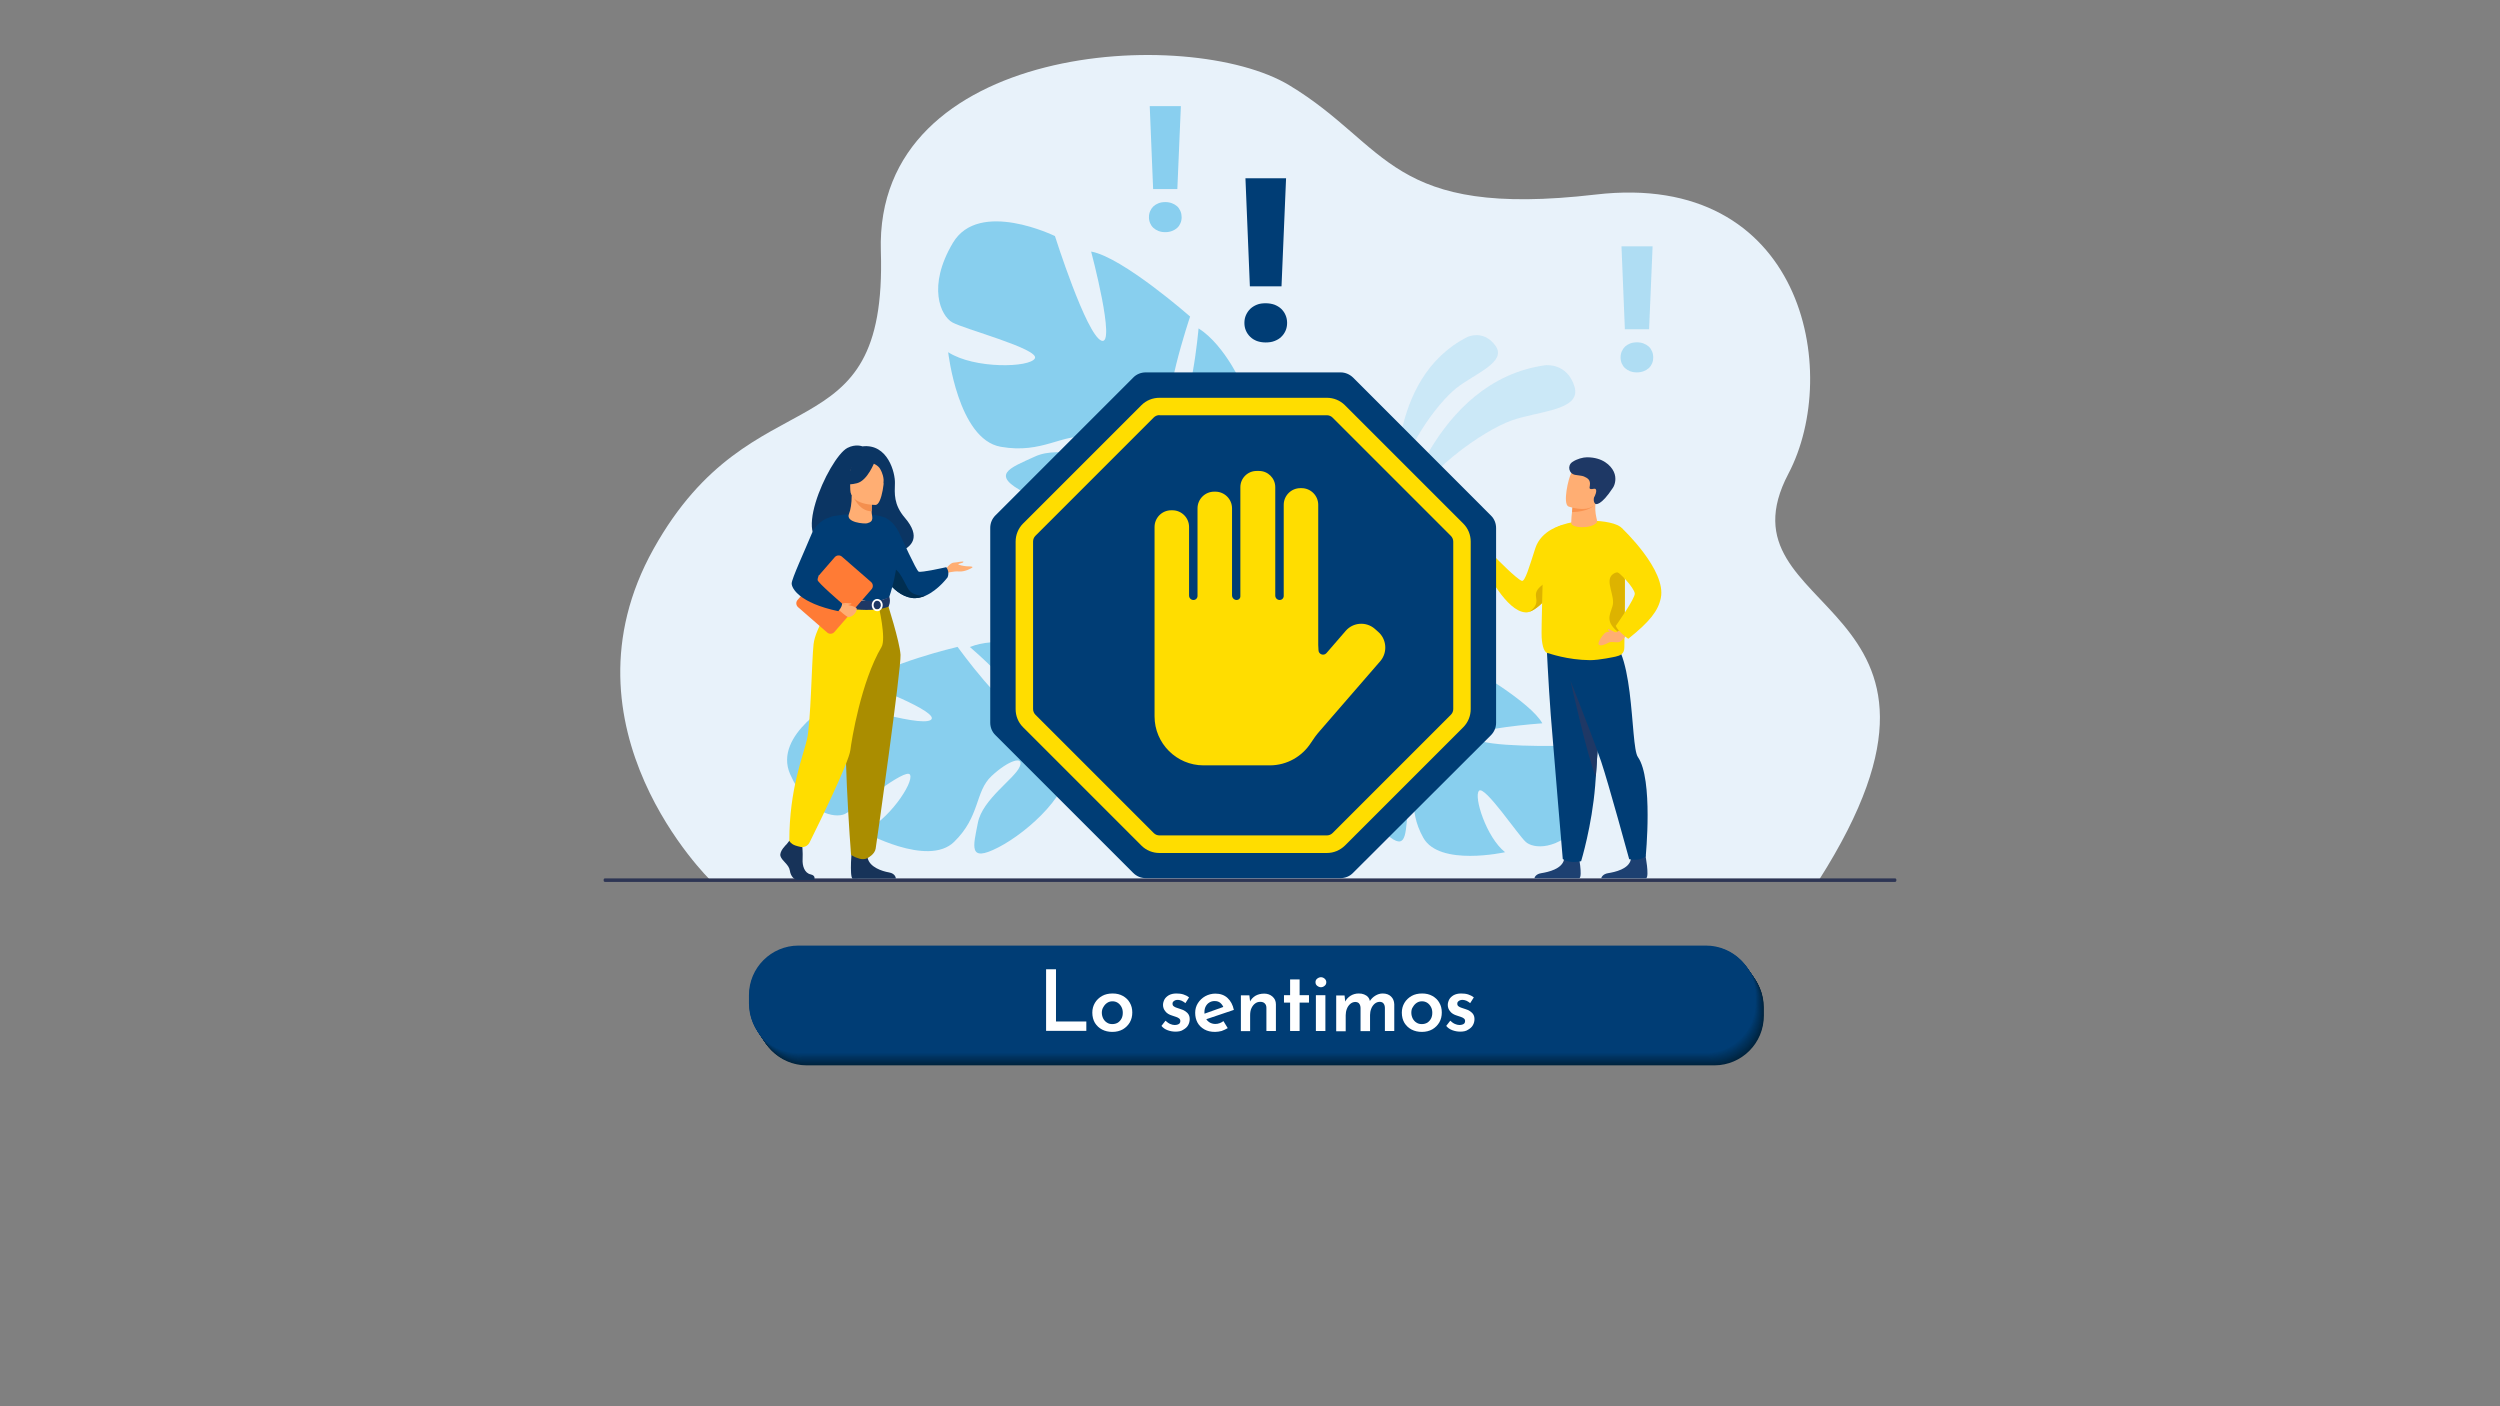 <?xml version="1.0" encoding="utf-8"?>
<!-- Generator: Adobe Illustrator 26.0.1, SVG Export Plug-In . SVG Version: 6.00 Build 0)  -->
<svg version="1.1" id="Capa_1" xmlns="http://www.w3.org/2000/svg" xmlns:xlink="http://www.w3.org/1999/xlink" x="0px" y="0px"
	 viewBox="0 0 1920 1080" style="enable-background:new 0 0 1920 1080;" xml:space="preserve">
<rect x="0" y="0" width="1920" height="1080" fill="#808080" stroke="none"/>
<style type="text/css">
	.st0{fill:#00233D;}
	.st1{fill:#002440;}
	.st2{fill:#002643;}
	.st3{fill:#002746;}
	.st4{fill:#002849;}
	.st5{fill:#002A4C;}
	.st6{fill:#002B4F;}
	.st7{fill:#002D52;}
	.st8{fill:#002E55;}
	.st9{fill:#002F58;}
	.st10{fill:#00315A;}
	.st11{fill:#00325D;}
	.st12{fill:#003360;}
	.st13{fill:#003563;}
	.st14{fill:#003666;}
	.st15{fill:#003869;}
	.st16{fill:#00396C;}
	.st17{fill:#003A6F;}
	.st18{fill:#003C72;}
	.st19{fill:#003D75;}
	.st20{fill:#FFFFFF;}
	.st21{fill:#E8F2FA;}
	.st22{opacity:0.5;}
	.st23{opacity:0.3;fill:#29ACE3;enable-background:new    ;}
	.st24{fill:#2D3554;}
	.st25{opacity:0.5;fill:#29ACE3;enable-background:new    ;}
	.st26{fill:#29ACE3;}
	.st27{opacity:0.3;}
	.st28{fill:#FFDD00;}
	.st29{fill:#DDB300;}
	.st30{fill:#1D4071;}
	.st31{fill:#1F3865;}
	.st32{fill:#FFAE73;}
	.st33{fill:#F9924F;}
	.st34{fill:#1E3865;}
	.st35{fill:#0B3563;}
	.st36{fill:#002E51;}
	.st37{fill:#173359;}
	.st38{fill:#F8CAA4;}
	.st39{fill:#AA8D00;}
	.st40{fill:#FF7B35;}
	.st41{fill:#F48F4E;}
</style>
<g>
	<g>
		<g>
			<g>
				<path class="st0" d="M1316.6,818.2H619.7c-21.1,0-38.1-17.1-38.1-38.1v-6.3c0-21.1,17.1-38.1,38.1-38.1h696.8
					c21.1,0,38.1,17.1,38.1,38.1v6.3C1354.7,801.1,1337.6,818.2,1316.6,818.2z"/>
				<path class="st1" d="M1316.2,817.7H619.4c-21.1,0-38.1-17.1-38.1-38.1v-6.3c0-21.1,17.1-38.1,38.1-38.1h696.8
					c21.1,0,38.1,17.1,38.1,38.1v6.3C1354.4,800.6,1337.3,817.7,1316.2,817.7z"/>
				<path class="st2" d="M1315.9,817.2H619.1c-21.1,0-38.1-17.1-38.1-38.1v-6.3c0-21.1,17.1-38.1,38.1-38.1h696.8
					c21.1,0,38.1,17.1,38.1,38.1v6.3C1354,800.1,1336.9,817.2,1315.9,817.2z"/>
				<path class="st3" d="M1315.5,816.7H618.7c-21.1,0-38.1-17.1-38.1-38.1v-6.3c0-21.1,17.1-38.1,38.1-38.1h696.8
					c21.1,0,38.1,17.1,38.1,38.1v6.3C1353.7,799.6,1336.6,816.7,1315.5,816.7z"/>
				<path class="st4" d="M1315.2,816.2H618.4c-21.1,0-38.1-17.1-38.1-38.1v-6.3c0-21.1,17.1-38.1,38.1-38.1h696.8
					c21.1,0,38.1,17.1,38.1,38.1v6.3C1353.3,799.1,1336.3,816.2,1315.2,816.2z"/>
				<path class="st5" d="M1314.9,815.7H618c-21.1,0-38.1-17.1-38.1-38.1v-6.3c0-21.1,17.1-38.1,38.1-38.1h696.8
					c21.1,0,38.1,17.1,38.1,38.1v6.3C1353,798.6,1335.9,815.7,1314.9,815.7z"/>
				<path class="st6" d="M1314.5,815.2H617.7c-21.1,0-38.1-17.1-38.1-38.1v-6.3c0-21.1,17.1-38.1,38.1-38.1h696.8
					c21.1,0,38.1,17.1,38.1,38.1v6.3C1352.7,798.1,1335.6,815.2,1314.5,815.2z"/>
				<path class="st7" d="M1314.2,814.7H617.4c-21.1,0-38.1-17.1-38.1-38.1v-6.3c0-21.1,17.1-38.1,38.1-38.1h696.8
					c21.1,0,38.1,17.1,38.1,38.1v6.3C1352.3,797.6,1335.2,814.7,1314.2,814.7z"/>
				<path class="st8" d="M1313.8,814.2H617c-21.1,0-38.1-17.1-38.1-38.1v-6.3c0-21.1,17.1-38.1,38.1-38.1h696.8
					c21.1,0,38.1,17.1,38.1,38.1v6.3C1352,797.1,1334.9,814.2,1313.8,814.2z"/>
				<path class="st9" d="M1313.5,813.7H616.7c-21.1,0-38.1-17.1-38.1-38.1v-6.3c0-21.1,17.1-38.1,38.1-38.1h696.8
					c21.1,0,38.1,17.1,38.1,38.1v6.3C1351.6,796.6,1334.6,813.7,1313.5,813.7z"/>
				<path class="st10" d="M1313.2,813.2H616.3c-21.1,0-38.1-17.1-38.1-38.1v-6.3c0-21.1,17.1-38.1,38.1-38.1h696.8
					c21.1,0,38.1,17.1,38.1,38.1v6.3C1351.3,796.1,1334.2,813.2,1313.2,813.2z"/>
				<path class="st11" d="M1312.8,812.7H616c-21.1,0-38.1-17.1-38.1-38.1v-6.3c0-21.1,17.1-38.1,38.1-38.1h696.8
					c21.1,0,38.1,17.1,38.1,38.1v6.3C1351,795.6,1333.9,812.7,1312.8,812.7z"/>
				<path class="st12" d="M1312.5,812.2H615.7c-21.1,0-38.1-17.1-38.1-38.1v-6.3c0-21.1,17.1-38.1,38.1-38.1h696.8
					c21.1,0,38.1,17.1,38.1,38.1v6.3C1350.6,795.1,1333.6,812.2,1312.5,812.2z"/>
				<path class="st13" d="M1312.1,811.7H615.3c-21.1,0-38.1-17.1-38.1-38.1v-6.3c0-21.1,17.1-38.1,38.1-38.1h696.8
					c21.1,0,38.1,17.1,38.1,38.1v6.3C1350.3,794.6,1333.2,811.7,1312.1,811.7z"/>
				<path class="st14" d="M1311.8,811.2H615c-21.1,0-38.1-17.1-38.1-38.1v-6.3c0-21.1,17.1-38.1,38.1-38.1h696.8
					c21.1,0,38.1,17.1,38.1,38.1v6.3C1349.9,794.1,1332.9,811.2,1311.8,811.2z"/>
				<path class="st15" d="M1311.5,810.7H614.6c-21.1,0-38.1-17.1-38.1-38.1v-6.3c0-21.1,17.1-38.1,38.1-38.1h696.8
					c21.1,0,38.1,17.1,38.1,38.1v6.3C1349.6,793.6,1332.5,810.7,1311.5,810.7z"/>
				<path class="st16" d="M1311.1,810.2H614.3c-21.1,0-38.1-17.1-38.1-38.1v-6.3c0-21.1,17.1-38.1,38.1-38.1h696.8
					c21.1,0,38.1,17.1,38.1,38.1v6.3C1349.3,793.1,1332.2,810.2,1311.1,810.2z"/>
				<path class="st17" d="M1310.8,809.7H614c-21.1,0-38.1-17.1-38.1-38.1v-6.3c0-21.1,17.1-38.1,38.1-38.1h696.8
					c21.1,0,38.1,17.1,38.1,38.1v6.3C1348.9,792.6,1331.9,809.7,1310.8,809.7z"/>
				<path class="st18" d="M1310.4,809.2H613.6c-21.1,0-38.1-17.1-38.1-38.1v-6.3c0-21.1,17.1-38.1,38.1-38.1h696.8
					c21.1,0,38.1,17.1,38.1,38.1v6.3C1348.6,792.1,1331.5,809.2,1310.4,809.2z"/>
				<path class="st19" d="M1310.1,808.7H613.3c-21.1,0-38.1-17.1-38.1-38.1v-6.3c0-21.1,17.1-38.1,38.1-38.1h696.8
					c21.1,0,38.1,17.1,38.1,38.1v6.3C1348.2,791.6,1331.2,808.7,1310.1,808.7z"/>
			</g>
			<g>
				<g>
					<path class="st20" d="M803.5,744.4h7.5v40.1h23.3v7.2h-30.9v-47.3H803.5z"/>
					<path class="st20" d="M838.9,777.7c0-2.8,0.7-5.3,2-7.5s3.2-4,5.5-5.3s5-1.9,8.1-1.9c3,0,5.6,0.6,7.9,1.9
						c2.3,1.3,4.1,3,5.3,5.2c1.3,2.2,1.9,4.7,1.9,7.5s-0.6,5.3-1.9,7.6c-1.3,2.2-3.1,4-5.3,5.3c-2.3,1.3-5,2-8.1,2
						c-2.9,0-5.6-0.6-7.9-1.8c-2.3-1.2-4.1-2.9-5.5-5.1C839.6,783.4,838.9,780.7,838.9,777.7z M846.2,777.8c0,1.6,0.4,3.1,1.1,4.5
						c0.7,1.3,1.7,2.4,2.9,3.1c1.2,0.8,2.5,1.1,4.1,1.1s3-0.4,4.2-1.1c1.2-0.8,2.1-1.8,2.8-3.1s1-2.8,1-4.5c0-1.6-0.3-3.1-1-4.4
						c-0.7-1.3-1.6-2.4-2.8-3.2s-2.6-1.2-4.1-1.2c-1.6,0-2.9,0.4-4.1,1.2s-2.1,1.8-2.9,3.2C846.6,774.6,846.2,776.1,846.2,777.8z"/>
					<path class="st20" d="M902.7,792.3c-2.1,0-4.1-0.4-6-1.1c-1.9-0.7-3.5-1.8-4.7-3.3l3.1-4c1.2,1.1,2.4,2,3.6,2.5
						c1.2,0.5,2.3,0.8,3.4,0.8c0.8,0,1.6-0.1,2.2-0.3c0.7-0.2,1.2-0.5,1.6-0.9c0.4-0.5,0.6-1.1,0.6-1.8c0-0.9-0.3-1.5-0.9-2
						c-0.6-0.5-1.4-0.9-2.3-1.2c-1-0.3-2-0.6-3-1c-2.4-0.7-4.2-1.8-5.3-3.3c-1.2-1.4-1.8-3.1-1.8-4.9c0-1.4,0.4-2.8,1.1-4.2
						c0.7-1.3,1.9-2.4,3.4-3.3c1.5-0.8,3.4-1.3,5.7-1.3c2,0,3.8,0.2,5.4,0.7c1.6,0.5,3,1.2,4.4,2.3l-2.8,4.4
						c-0.8-0.7-1.8-1.3-2.8-1.8c-1-0.4-2-0.7-2.9-0.7c-0.8,0-1.5,0.1-2.1,0.3c-0.6,0.3-1.1,0.6-1.5,1s-0.6,0.9-0.6,1.5
						c0,0.9,0.2,1.6,0.9,2.1c0.6,0.5,1.4,0.9,2.4,1.2s2,0.6,3,1c1.3,0.4,2.5,0.9,3.5,1.6c1,0.7,1.9,1.5,2.5,2.5s0.9,2.2,0.9,3.6
						c0,1.6-0.4,3.2-1.2,4.6c-0.8,1.5-2.1,2.6-3.7,3.5C907.3,791.9,905.2,792.3,902.7,792.3z"/>
					<path class="st20" d="M933.2,792.5c-3.2,0-5.9-0.6-8.2-1.9c-2.3-1.3-4.1-3-5.3-5.2s-1.8-4.7-1.8-7.6c0-2.7,0.7-5.2,2.1-7.4
						c1.4-2.2,3.3-4,5.6-5.3c2.4-1.3,5-2,7.8-2c3.8,0,6.9,1.1,9.3,3.3c2.4,2.2,4.1,5.3,4.9,9.2l-22.2,7.5l-1.7-4.1l17.3-6.2
						l-1.4,0.8c-0.5-1.3-1.3-2.4-2.3-3.3c-1.1-1-2.6-1.5-4.5-1.5c-1.5,0-2.9,0.4-4,1.1c-1.2,0.7-2.1,1.7-2.8,3s-1,2.8-1,4.5
						c0,1.9,0.4,3.5,1.1,4.8c0.7,1.3,1.7,2.3,3,3.1c1.3,0.7,2.7,1.1,4.3,1.1c1.1,0,2.2-0.2,3.3-0.6c1-0.4,2-0.9,2.9-1.6l3.3,5.4
						c-1.5,0.9-3.1,1.6-4.7,2.2C936.5,792.2,934.8,792.5,933.2,792.5z"/>
					<path class="st20" d="M959.5,764.3l0.7,5.9l-0.3-0.8c0.9-1.9,2.3-3.4,4.2-4.6c1.9-1.1,4.2-1.7,6.8-1.7s4.7,0.8,6.4,2.3
						s2.6,3.5,2.6,5.9v20.5h-7.3V774c0-1.4-0.4-2.5-1.2-3.3c-0.7-0.8-1.9-1.3-3.5-1.3c-1.5,0-2.8,0.4-4,1.3
						c-1.2,0.9-2.1,2.1-2.8,3.6s-1,3.3-1,5.4v12.2H953v-27.5h6.5V764.3z"/>
					<path class="st20" d="M990.8,752.2h7.3v12.1h7.2v5.7h-7.2v21.8h-7.3V770h-4.7v-5.7h4.7V752.2z"/>
					<path class="st20" d="M1010.3,754.3c0-1.1,0.4-2,1.3-2.7c0.9-0.7,1.9-1.1,2.9-1.1s2,0.4,2.8,1.1c0.8,0.7,1.3,1.6,1.3,2.7
						c0,1.2-0.4,2.1-1.3,2.8c-0.8,0.7-1.8,1.1-2.8,1.1s-2-0.4-2.9-1.1C1010.7,756.4,1010.3,755.5,1010.3,754.3z M1010.6,764.3h7.3
						v27.5h-7.3V764.3z"/>
					<path class="st20" d="M1032.6,764.3l0.6,5.6l-0.2-0.5c1-2,2.5-3.6,4.3-4.7c1.8-1.1,3.9-1.7,6.2-1.7c1.6,0,2.9,0.2,4.1,0.7
						s2.2,1.1,3,2s1.3,2,1.5,3.3l-0.3,0.2c1.1-1.9,2.6-3.4,4.4-4.5s3.7-1.7,5.7-1.7c2.7,0,4.9,0.8,6.4,2.3c1.6,1.5,2.4,3.5,2.5,6
						v20.5h-7.2v-17.6c0-1.3-0.3-2.5-0.9-3.3c-0.5-0.9-1.5-1.4-2.9-1.5c-1.6,0-2.9,0.5-4.1,1.5c-1.1,1-2,2.2-2.6,3.8
						c-0.6,1.5-0.9,3.2-0.9,4.8v12.4h-7.3v-17.6c0-1.3-0.3-2.5-0.9-3.3c-0.5-0.9-1.5-1.4-3-1.5c-1.5,0-2.8,0.5-4,1.5
						c-1.1,1-2,2.2-2.6,3.8c-0.6,1.5-0.9,3.2-0.9,4.9V792h-7.3v-27.5h6.4L1032.6,764.3L1032.6,764.3z"/>
					<path class="st20" d="M1076.6,777.7c0-2.8,0.7-5.3,2-7.5s3.2-4,5.5-5.3s5-1.9,8.1-1.9c3,0,5.6,0.6,7.9,1.9
						c2.3,1.3,4.1,3,5.3,5.2c1.3,2.2,1.9,4.7,1.9,7.5s-0.6,5.3-1.9,7.6c-1.3,2.2-3.1,4-5.3,5.3c-2.3,1.3-5,2-8.1,2
						c-2.9,0-5.6-0.6-7.9-1.8s-4.1-2.9-5.5-5.1C1077.3,783.4,1076.6,780.7,1076.6,777.7z M1083.9,777.8c0,1.6,0.4,3.1,1.1,4.5
						c0.7,1.3,1.7,2.4,2.9,3.1c1.2,0.8,2.5,1.1,4.1,1.1s3-0.4,4.2-1.1c1.2-0.8,2.1-1.8,2.8-3.1c0.7-1.3,1-2.8,1-4.5
						c0-1.6-0.3-3.1-1-4.4c-0.7-1.3-1.6-2.4-2.8-3.2c-1.2-0.8-2.6-1.2-4.1-1.2c-1.6,0-2.9,0.4-4.1,1.2s-2.1,1.8-2.9,3.2
						C1084.2,774.6,1083.9,776.1,1083.9,777.8z"/>
					<path class="st20" d="M1121.4,792.3c-2.1,0-4.1-0.4-6-1.1c-1.9-0.7-3.5-1.8-4.7-3.3l3.1-4c1.2,1.1,2.4,2,3.6,2.5
						s2.3,0.8,3.4,0.8c0.8,0,1.6-0.1,2.2-0.3c0.7-0.2,1.2-0.5,1.6-0.9c0.4-0.5,0.6-1.1,0.6-1.8c0-0.9-0.3-1.5-0.9-2
						s-1.4-0.9-2.3-1.2c-1-0.3-2-0.6-3-1c-2.4-0.7-4.2-1.8-5.3-3.3c-1.2-1.4-1.8-3.1-1.8-4.9c0-1.4,0.4-2.8,1.1-4.2
						c0.7-1.3,1.9-2.4,3.4-3.3c1.5-0.8,3.4-1.3,5.7-1.3c2,0,3.8,0.2,5.4,0.7s3,1.2,4.4,2.3l-2.8,4.4c-0.8-0.7-1.8-1.3-2.8-1.8
						c-1-0.4-2-0.7-2.9-0.7c-0.8,0-1.5,0.1-2.1,0.3c-0.6,0.3-1.1,0.6-1.5,1s-0.6,0.9-0.6,1.5c0,0.9,0.2,1.6,0.9,2.1
						c0.6,0.5,1.4,0.9,2.4,1.2s2,0.6,3,1c1.3,0.4,2.5,0.9,3.5,1.6c1,0.7,1.9,1.5,2.5,2.5s0.9,2.2,0.9,3.6c0,1.6-0.4,3.2-1.2,4.6
						c-0.8,1.5-2.1,2.6-3.7,3.5C1126,791.9,1123.9,792.3,1121.4,792.3z"/>
				</g>
			</g>
		</g>
		<g>
			<path class="st21" d="M545.7,676.1c0,0-120.5-117-43.8-254.5S681.5,353.2,676.5,193S913.3,19.1,990.2,65.5s76.5,102.4,235.4,83.9
				s189.2,135.8,147.9,214.4c-58.6,111.5,162.8,93.1,23.3,312.3H545.7z"/>
			<g class="st22">
				<g>
					<path class="st23" d="M1074.8,400.9c0,0,25.6-108.5,112-120.4c0,0,16.8-2.1,22.4,16.4s-27.8,18.6-48.5,26.1
						C1140.1,330.4,1091.9,362,1074.8,400.9z"/>
					<path class="st23" d="M1072.9,380.6c0,0-9-89.9,54.1-121.8c0,0,12.3-6,21.5,6.7s-16.4,21.6-30.3,32.8
						C1104.3,309.4,1075.7,346.3,1072.9,380.6z"/>
				</g>
			</g>
			<path class="st24" d="M1455.4,677.3H464.6c-0.6,0-1-0.5-1-1v-0.7c0-0.6,0.5-1,1-1h990.8c0.6,0,1,0.5,1,1v0.7
				C1456.4,676.8,1456,677.3,1455.4,677.3z"/>
			<path class="st25" d="M606.8,594.5c-13.3-30.4,35-56.5,35-56.5s63.7,20.6,72.9,15c9.2-5.7-51.1-28.3-51.1-28.3
				c14.9-14.5,71.8-27.9,71.8-27.9s38.4,53,45.9,45.3s-36.4-45.2-36.4-45.2c19.4-7.9,48.6-1.4,48.6-1.4c42,15,20.7,68.2,20.7,68.2
				s13.7,18.1,40.9,29.6l0,0c0,0,5.5,1.8,13.1,6.1l-4.2,3.4c-1.3-0.9-2.5-1.7-3.8-2.4l0,0c0,0,0,0-0.1,0c-0.8-0.4-2-1-3.4-1.7l0,0
				l0,0c-3.3-1.5-5.7-2.7-7.4-3.6l0,0c-10.3-4.8-24.3-10.7-29.8-9.9c0,0-0.1-1-0.7-2.7c0.2,0.9,0.4,1.7,0.7,2.7
				c5.3,21.4-29,53.3-52.6,65.5S747.5,650,751,632c3.4-18.1,28.3-34,32.1-43.1s-9-4.8-21.7,7.2c-12.7,11.9-8.5,30.9-28.7,50.5
				c-20.2,19.7-69.8-8-69.8-8c18.8-7.5,39.2-37.5,36-43.6c-3.1-6-42.7,26.7-50.2,30.2C641.1,628.6,620.2,624.9,606.8,594.5z"/>
			<path class="st25" d="M1215.8,631c19.5-23-15.8-58.2-15.8-58.2s-60.7,1.4-67.2-5.9c-6.5-7.3,51.7-11.4,51.7-11.4
				c-9.1-16.5-55.2-42.8-55.2-42.8s-47.1,36.1-51.6,27.5c-4.5-8.7,43.3-29.9,43.3-29.9c-14.8-11.9-41.8-13.8-41.8-13.8
				c-40.4,2.1-35.6,53.9-35.6,53.9s-16.6,12.2-43.2,15.1l0,0c0,0-5.2,0.1-13,1.9l2.8,4.1c1.3-0.4,2.6-0.8,3.9-1.1l0,0c0,0,0,0,0.1,0
				c0.8-0.2,2-0.4,3.4-0.6l0,0l0,0c3.3-0.4,5.7-0.8,7.3-1.2l0,0c10.2-1.5,23.9-3,28.5-0.9c0,0,0.3-0.9,1.3-2.2
				c-0.4,0.7-0.8,1.4-1.3,2.2c-10.1,17.3,11.4,53.9,28.8,70.6c17.4,16.7,17,4.4,18.7-12.2c1.7-16.6-15.8-36.9-16.7-45.8
				c-1-8.9,9-1.8,17,11.8c7.9,13.6-0.6,29,11.9,51.3c12.4,22.3,62.8,11.1,62.8,11.1c-14.4-11.4-24.3-42.8-20-47.2
				s30.2,34.3,35.8,39.2C1177.2,651.8,1196.4,654,1215.8,631z"/>
			<path class="st25" d="M731.9,186.4c20.1-33.6,78.3-5.1,78.3-5.1s23.9,75.4,35.6,80.3c11.7,4.9-7.8-68.4-7.8-68.4
				c24.1,4.3,76,49.9,76,49.9s-24.6,73.3-12,75.1c12.6,1.9,18.5-66,18.5-66c20.8,13.2,34.6,45.7,34.6,45.7
				c14.4,50.7-51.4,66.6-51.4,66.6s-8,25.6-0.3,59.6l0,0c0,0,2.1,6.5,3.1,16.8l-6.2-1.7c0-1.8-0.1-3.6-0.3-5.3l0,0c0,0,0,0,0-0.1
				c-0.2-1.1-0.4-2.6-0.7-4.5l0,0l0,0c-0.9-4.2-1.4-7.3-1.6-9.5l0,0c-2.4-13.2-6.4-30.7-10.9-35.4c0,0,1-0.8,2.1-2.5
				c-0.7,0.8-1.4,1.6-2.1,2.5c-17,19.8-71.1,8.7-99-5.6c-27.9-14.3-12.7-19.1,7.1-28.2c19.7-9.1,52.1,3.8,63.4,1.3
				c11.3-2.5-1.6-11.9-21.7-15.9c-20.1-4-35.5,13-68.2,7.1s-40.2-72.6-40.2-72.6c20.1,13,62.9,11.9,66.6,4.7
				c3.6-7.2-55-22.7-63.4-27.6C722.6,242.7,711.8,220.1,731.9,186.4z"/>
			<g>
				<g>
					<g>
						<path class="st19" d="M955.7,248c0-2.2,0.4-4.2,1.2-6s1.9-3.4,3.3-4.8c1.4-1.3,3.1-2.4,5.1-3.2s4.2-1.1,6.7-1.1
							s4.8,0.4,6.8,1.1c2,0.8,3.7,1.8,5.2,3.2c1.4,1.4,2.5,2.9,3.3,4.8c0.8,1.8,1.2,3.9,1.2,6c0,2.2-0.4,4.2-1.2,6s-1.9,3.4-3.3,4.7
							c-1.4,1.4-3.1,2.4-5.2,3.2c-2,0.8-4.3,1.1-6.8,1.1s-4.7-0.4-6.7-1.1c-2-0.8-3.7-1.8-5.1-3.2c-1.4-1.3-2.5-2.9-3.3-4.7
							C956.1,252.2,955.7,250.2,955.7,248z M984.2,219.9h-24.3l-3.4-83h31.2L984.2,219.9z"/>
					</g>
				</g>
			</g>
			<g class="st22">
				<g>
					<g>
						<path class="st26" d="M882.4,166.8c0-1.7,0.3-3.2,0.9-4.6c0.6-1.4,1.4-2.6,2.5-3.7c1.1-1,2.4-1.8,3.9-2.4
							c1.5-0.6,3.3-0.9,5.2-0.9s3.7,0.3,5.2,0.9c1.6,0.6,2.9,1.4,4,2.4s1.9,2.3,2.5,3.7s0.9,3,0.9,4.6c0,1.7-0.3,3.2-0.9,4.6
							c-0.6,1.4-1.4,2.6-2.5,3.6s-2.4,1.8-4,2.4c-1.6,0.6-3.3,0.9-5.2,0.9s-3.6-0.3-5.2-0.9c-1.5-0.6-2.8-1.4-3.9-2.4
							c-1.1-1-1.9-2.2-2.5-3.6C882.7,170,882.4,168.5,882.4,166.8z M904.2,145.2h-18.6L883,81.5h23.9L904.2,145.2z"/>
					</g>
				</g>
			</g>
			<g class="st27">
				<g>
					<path class="st26" d="M1244.6,274.5c0-1.7,0.3-3.2,0.9-4.6s1.4-2.6,2.5-3.7c1.1-1,2.4-1.8,3.9-2.4s3.3-0.9,5.2-0.9
						c1.9,0,3.7,0.3,5.2,0.9c1.6,0.6,2.9,1.4,4,2.4s1.9,2.3,2.5,3.7c0.6,1.4,0.9,3,0.9,4.6s-0.3,3.2-0.9,4.6s-1.4,2.6-2.5,3.6
						s-2.4,1.8-4,2.4s-3.3,0.9-5.2,0.9c-1.9,0-3.6-0.3-5.2-0.9c-1.5-0.6-2.8-1.4-3.9-2.4s-1.9-2.2-2.5-3.6
						S1244.6,276.2,1244.6,274.5z M1266.5,252.9h-18.6l-2.6-63.7h23.9L1266.5,252.9z"/>
				</g>
			</g>
			<g>
				<g>
					<path class="st28" d="M1203.6,436.7c-3.9,7.2-8.8,14.5-13.7,20.5l0,0c-5.2,6.2-10.5,11-15,12.6l0,0c-0.2,0.1-0.5,0.2-0.7,0.2
						l0,0l0,0c-0.9,0.3-1.8,0.4-2.6,0.3c-14.8-0.7-30.3-32.4-30.3-32.4s0.4-3.8,3.3-6.4c2.5-2.3,4.4-2.9,4.4-2.9
						s15.9,16.3,19.8,17.5c2.4,0.7,5.7-10.7,10.3-25c4.6-14.3,20.8-17.9,20.8-17.9S1216.1,413.6,1203.6,436.7z"/>
					<path class="st29" d="M1189.9,457.1L1189.9,457.1c-5.2,6.2-10.5,11-15,12.6l0,0l-0.7,0.2l0,0l0,0c0.2-0.1,5-2.6,5.7-7.2
						c0.8-4.7-4.2-8.6,8.4-15.9C1195.5,442.5,1189.9,457.1,1189.9,457.1z"/>
					<path class="st30" d="M1178.4,674.5h34.6c2.5-1.7-0.7-18.1-0.7-18.1s-9.5-3.6-11.1,3.7s-12,9.6-17.5,10.5
						C1179.9,671.2,1178.7,673.3,1178.4,674.5z"/>
					<path class="st19" d="M1231.2,504c0,0-1.1,20.2-2.5,43.6c-1,16.8-2.1,35.2-3.1,49c-0.1,1.8-0.3,3.6-0.4,5.2
						c0,0.5-0.1,1-0.1,1.5c-2.5,31-10.8,58.1-10.8,58.1c-9.7,2.1-14.1-1.7-14.1-1.7s-6.7-78.6-9.2-110.3
						c-1.8-23.3-3.4-57.3-3.4-57.3L1231.2,504z"/>
					<path class="st31" d="M1228.7,547.6c-1,16.8-2.1,35.2-3.1,49c-6.4-15-19.4-73.5-19.4-73.5L1228.7,547.6z"/>
					<path class="st30" d="M1229.7,674.5h34.6c2.5-1.7-0.7-18.1-0.7-18.1s-9.5-3.6-11.1,3.7s-12,9.6-17.5,10.5
						C1231.3,671.2,1230.1,673.3,1229.7,674.5z"/>
					<path class="st19" d="M1197.1,500c0,0,24.7,61.6,32.6,84.9c5.6,16.6,21.5,74.9,21.5,74.9s6.9,2.1,12.7-2c0,0,5.9-59.6-6-76.4
						c-6.3-8.9-1.6-92.6-27.2-93.4C1205,487.4,1197.1,500,1197.1,500z"/>
					<path class="st28" d="M1247.7,480.2c-0.1,8.8-0.2,15.2-0.2,16.8c0.1,5.3-3.3,6.5-6.8,7.3c0,0-3.2,0.7-7.3,1.4
						c-4,0.7-8.8,1.3-12.2,1.3c-17.4-0.1-31.9-5.3-31.9-5.3c-3.3,0-4.8-5.1-5.3-12.1c-0.4-4.8,1.1-52.4,1.3-64.3
						c0.1-8.5,4.8-16.4,6.1-17.6c12.1-10.7,47.9-9.4,54.3-2c1.6,1.8,2.1,19.5,2.1,38.8C1248,457,1247.8,470.1,1247.7,480.2z"/>
					<path class="st32" d="M1226.2,401.5c-4.6,4.9-19.9,4.2-19.5-0.1c0.1-0.5,0.2-3.7,0.2-4.2c0-0.4,0.1-0.8,0.1-1.1
						c0.1-1.1,0.2-2,0.3-2.8c0.2-2.4,0.3-3.7,0.3-3.7l0,0c0.4-0.1,10.3-2.9,15.2-4.1c1.6-0.4,2.7-0.6,2.7-0.5
						C1224.1,396.1,1227.7,399.9,1226.2,401.5z"/>
					<path class="st33" d="M1223.4,388.8c0,0-4.1,4.2-16,4.5c0.2-2.4,0.3-3.7,0.3-3.7l0,0c0.4-0.1,10.3-2.9,15.2-4.1
						C1223.7,385.9,1222.6,388.2,1223.4,388.8z"/>
					<path class="st32" d="M1204.6,389c0,0,3,1.1,6.9,1.6c5.6,0.8,13,0.3,15.3-6.5c3.9-11.4,8.9-18.3-2.6-23
						c-6.2-2.5-10.1-2.6-12.8-1.7c-2.3,0.8-3.7,2.5-4.7,4.1C1204.5,367.1,1200,387,1204.6,389z"/>
					<path class="st34" d="M1207.6,354.8c-4.1,2.7-2.8,9,2.1,9.9c2.9,0.5,5.3,0.6,6.7,1.2c2.9,1.3,5.3,2.6,4.6,7.1
						c-0.2,1.5-1,3.3,2.9,2.4c0.6-0.1,1.1-0.1,1.4,0.1c1.6,1-0.4,5.6-1.1,6.6c0,0-0.9,3.3,1.1,4.9c0.2,0.2,4.1,1.9,13.5-12.5
						c1.5-2.3,2.9-7.3,0.6-12.2c-2.3-4.9-8.6-11.1-20.6-11.1C1215.8,351.2,1211.1,352.4,1207.6,354.8z"/>
					<path class="st29" d="M1247.7,480.2c-1.7,8.1-1.3,8.2-4,6.1c-10.9-8.7-7.7-13.2-5.3-20.8c2.4-7.5-6.1-19.3,0-24.3
						c6-4.9,9.4,3,9.5,3.4C1248,457,1247.8,470.1,1247.7,480.2z"/>
					<path class="st32" d="M1247.5,479.1c0,0-4.1,6.7-6.8,6.5c-2.7-0.2-6.3-1.2-8.4,0.8s-5.5,7.2-4.5,8.6c0.9,1.4,4.8,0.2,7.5-1.4
						c2.7-1.5,7,0.7,9.3-1s7.8-8.5,7.8-8.5L1247.5,479.1z"/>
					<path class="st28" d="M1245.8,405.8c0,0,34.2,32.1,29.7,53.5c-2,9.7-8.3,18-25,31.3c0,0-7.9-5.5-9.6-9.9c0,0,15.2-21.4,14.6-25
						c-0.7-4.5-11.1-15.6-14.8-17.4S1237.3,409.5,1245.8,405.8z"/>
					<path class="st32" d="M1240.6,485.6c0,0-3.6-1.6-4.8-2.3c-1.2-0.7-0.9,0.4-0.5,1c0.4,0.5,1.3,1.8,2.7,1.9
						C1239.5,486.4,1240.6,485.6,1240.6,485.6z"/>
				</g>
			</g>
			<g>
				<path class="st35" d="M639.9,415.8c-1.2-2.4,26.9-11,27.4,12.5c0,0,52.8-1.3,27.6-30.7c-8.7-10.2-7.8-18.6-7.6-26.5
					c0.3-7.8-5.4-30.6-25-28.3c0,0-5.1-2.1-11.5,1.2C636.3,351.6,603.8,424.4,639.9,415.8z"/>
				<path class="st32" d="M726.2,437.4c0,0,3.4-5.2,6.2-5.3c2.8-0.1,7.9-1.5,7.5-0.5s-3.6,1.1-3.9,1.7c-0.3,0.6,4.7,1.5,6.2,1.6
					c1.4,0.1,4.8,0,4.7,0.7s-6.1,3.7-10.3,3.3c-4.2-0.4-9.5,1.2-9.5,1.2L726.2,437.4z"/>
				<path class="st19" d="M676.5,439.1c0,0,1.9,3.7,5.3,7.9c4.1,5.1,10.4,11,18.3,12.2c3.8,0.6,7.5-0.3,10.9-1.8l0,0
					c9.6-4.3,16.8-14.1,16.8-14.1c1.7-4.6-1.1-7.7-1.1-7.7s-19.4,4.4-21.2,3.4c-1.8-0.9-13.2-26.1-15.2-30.3
					c-4.3-8.9-11.2-11.5-11.2-11.5L676.5,439.1z"/>
				<path class="st36" d="M681.8,447c4.1,5.1,10.4,11,18.3,12.2c3.8,0.6,7.5-0.3,10.9-1.8c-0.4,0-10,1.2-13.8-5.6
					c-3.9-7-8.1-18.1-13.9-14.4C680.7,439.1,680.9,443,681.8,447z"/>
				<path class="st37" d="M604.2,648.3c0,0-5.9,5.4-4.8,9.2c1.2,3.8,6.5,6.4,7.2,11.1c0.7,4.7,3.6,7.2,6.2,7.2c2.6,0,12.4,0,12.4,0
					s1.9-3.3-2.7-4.3c-4.6-1-6.4-6.5-6.1-11.6S616,648,616,648l-9.8-2.3L604.2,648.3z"/>
				<path class="st37" d="M654.3,650.6c0,0-2.1,22.9,0.5,24.2l33.2-0.1c0,0,0-3.8-5.3-4.7s-14.7-4-16.3-10.9
					C664.7,652.1,654.3,650.6,654.3,650.6z"/>
				<path class="st19" d="M628.7,423.6c0,0-0.5,7,0,15.4c0.3,5.6,5.9,13,6.7,14.8c2,4.6,4.3,5.4,4.3,5.4l17.5,4.3l6.1,1.5l19.4-5.8
					c0,0,8.8-24.6,5.3-38.4s-8.9-23.5-8.9-23.5s-13.1-5.2-36.3-1.3L628.7,423.6z"/>
				<path class="st38" d="M633.8,441.3c0.3,5.6,0.8,10.7,1.6,12.6c2,4.6,4.3,5.4,4.3,5.4l17.5,4.3l7.6-2.2c0,0-25.3-3.8-22.5-25.6
					L633.8,441.3z"/>
				<path class="st39" d="M681.4,462.9c0,0,9.6,29.8,10.2,40c0.6,10.2-18.3,144.3-19.1,148.9c-0.7,4.4-6.2,7.2-6.2,7.2
					s-2.5,1.5-6.1,0.5c-5-1.4-6.6-3.1-6.6-3.1s-7.5-95.6-2.8-129.8c4.6-34.2,4.7-63.7,4.7-63.7L681.4,462.9L681.4,462.9z"/>
				<path class="st28" d="M640.8,462c0,0-14.6,19.6-16,32.9s-2.1,59.8-5,72.8c-2.9,12.9-13.6,37.8-13.6,78.1c0,0,1.1,2.3,4.5,3.5
					c1.1,0.4,2.6,0.8,4,1.1c2.8,0.6,5.7-0.7,7-3.3c7.2-14.5,30.2-61.4,31.4-71.1c0.8-6.9,8.1-52.4,23.9-79.1
					c3.8-6.4-2.3-31.9-2.3-31.9L640.8,462z"/>
				<path class="st34" d="M682.9,458.3c0,0-3.8,3-11.5,3.2c-9.1,0.2-31.7-2.3-31.7-2.3s-1,2.8-1,5.8c0,0,27.6,7,43.6,1
					C682.4,466,684.4,462.1,682.9,458.3z"/>
				<g>
					<path class="st20" d="M669.5,464.7c0-2.6,1.9-4.7,4.2-4.7s4.2,2.1,4.2,4.7s-1.9,4.7-4.2,4.7
						C671.3,469.4,669.5,467.3,669.5,464.7z M670.9,464.7c0,1.8,1.2,3.3,2.8,3.3c1.5,0,2.8-1.5,2.8-3.3s-1.2-3.3-2.8-3.3
						C672.1,461.3,670.9,462.8,670.9,464.7z"/>
				</g>
				<path class="st40" d="M612.9,466.3l22.4,19.5c1.6,1.4,4.1,1.2,5.5-0.4l28.6-32.9c1.4-1.6,1.2-4.1-0.4-5.5l-22.4-19.5
					c-1.6-1.4-4.1-1.2-5.5,0.4l-28.6,32.9C611.1,462.4,611.3,464.9,612.9,466.3z"/>
				<path class="st32" d="M646.1,463.8c0.3,0.1,11.9,1.4,11.9,3.8c0,2.8-3.4,6.5-6.6,6.3c-1.3-0.1-7.3-5.6-7.3-5.6L646.1,463.8z"/>
				<path class="st32" d="M652,394.7c1.3-3.2,2.1-8.1,2.1-14.1l0.9,0.2l14.7,2.9c0,0-0.3,4.6-0.3,9v0.1c0,3.8,2.6,7.6-3.5,9.1
					C664,402.4,649.3,401.4,652,394.7z"/>
				<path class="st41" d="M669.7,383.7c0,0-0.3,4.6-0.3,9c-8.2-0.2-12.6-7.8-14.4-11.9L669.7,383.7z"/>
				<path class="st32" d="M672.5,387.8c0,0-19.5,0.3-19.5-11.8c0-12.1-2.5-20.3,9.9-21c12.5-0.7,14.9,3.9,15.9,8
					C679.7,367,677.5,387.4,672.5,387.8z"/>
				<path class="st35" d="M671.7,354.7c0,0-5.3,14.3-13.5,16.4s-11.8-0.1-11.8-0.1s6.3-5,7.6-13.7
					C654.1,357.2,667.7,347.9,671.7,354.7z"/>
				<path class="st35" d="M670.4,355.8c0,0,4,1.5,5.6,4.4c1.6,2.8,3,6.6,2.6,11.2c0,0,4-9.7-0.5-15.2
					C673.4,350.4,670.4,355.8,670.4,355.8z"/>
				<path class="st32" d="M646.1,463.8c0,0,2.8-0.9,4.6-0.6c1.9,0.3,3.2,0,3.2,0.5s-2.4,0.8-2.9,1
					C650.5,464.9,646.1,463.8,646.1,463.8z"/>
				<path class="st19" d="M642.6,396c0,0-13.8,1-19.2,13.9c-5.3,12.9-15.4,34.6-15.4,38.2s5.6,14.9,35.8,21.3c0,0,3.1-3.3,2.9-5.9
					c0,0-18.9-16.2-18.8-18.1c0.1-3.6,3.1-8.3,19.6-24.9C652.2,416,642.6,396,642.6,396z"/>
			</g>
			<g>
				<g>
					<path class="st19" d="M1029.6,286H879.9c-3.6,0-7.1,1.4-9.6,4L764.5,395.8c-2.6,2.6-4,6-4,9.6V555c0,3.6,1.4,7.1,4,9.6
						l105.8,105.8c2.6,2.6,6,4,9.6,4h149.6c3.6,0,7.1-1.4,9.6-4L1145,564.7c2.6-2.6,4-6,4-9.6V405.5c0-3.6-1.4-7.1-4-9.6L1039.2,290
						C1036.6,287.5,1033.2,286,1029.6,286z"/>
					<g>
						<g>
							<path class="st28" d="M1019,655.1H890.5c-5.2,0-10.2-2-13.9-5.7l-90.9-90.9c-3.7-3.7-5.7-8.6-5.7-13.9V416
								c0-5.2,2-10.2,5.7-13.9l90.9-90.9c3.7-3.7,8.6-5.7,13.9-5.7H1019c5.2,0,10.2,2,13.9,5.7l90.9,90.9c3.7,3.7,5.7,8.6,5.7,13.9
								v128.6c0,5.2-2,10.2-5.7,13.9l-90.9,90.9C1029.2,653,1024.3,655.1,1019,655.1z M890.5,318.8c-1.7,0-3.3,0.7-4.4,1.8
								l-90.9,90.9c-1.2,1.2-1.8,2.8-1.8,4.4v128.6c0,1.7,0.7,3.3,1.8,4.4l90.9,90.9c1.2,1.2,2.8,1.8,4.4,1.8H1019
								c1.7,0,3.3-0.7,4.4-1.8l90.9-90.9c1.2-1.2,1.8-2.8,1.8-4.4V416c0-1.7-0.7-3.3-1.8-4.4l-90.9-90.9c-1.2-1.2-2.8-1.8-4.4-1.8
								H890.5V318.8z"/>
						</g>
					</g>
					<path class="st28" d="M1058.4,485.2l-2.6-2.3c-6.6-5.7-16.6-5-22.3,1.6l-14.8,17.1c-2.1,2.4-6.1,0.9-6.1-2.3l0,0
						c0-1.4-0.1-2.7-0.2-4V387.7c0-7.1-5.8-12.8-12.8-12.8h-0.9c-7.1,0-12.8,5.8-12.8,12.8v70c0,1.7-1.4,3.1-3.1,3.1l0,0
						c-1.9,0-3.4-1.5-3.4-3.4v-83.3c0-6.8-5.6-12.4-12.4-12.4h-2c-6.8,0-12.4,5.6-12.4,12.4V458c0,1.6-1.3,2.8-2.8,2.8l0,0
						c-2,0-3.6-1.6-3.6-3.6v-66.8c0-7.1-5.8-12.8-12.8-12.8h-0.9c-7.1,0-12.8,5.8-12.8,12.8v67.3c0,1.7-1.4,3.1-3.1,3.1l0,0
						c-1.9,0-3.4-1.5-3.4-3.4v-52.7c0-7.1-5.8-12.8-12.8-12.8h-0.9c-7.1,0-12.8,5.8-12.8,12.8v92.5c0,0.3,0,0.5,0,0.8
						c0,0.4,0,0.9,0,1.3v50.9c0,20.7,16.9,37.6,37.6,37.6h50.9c13.2,0,24.9-6.9,31.6-17.3c2-3.1,4.2-6.2,6.7-9l46.8-54
						C1065.7,500.9,1065,490.9,1058.4,485.2z"/>
				</g>
			</g>
		</g>
	</g>
</g>
</svg>

